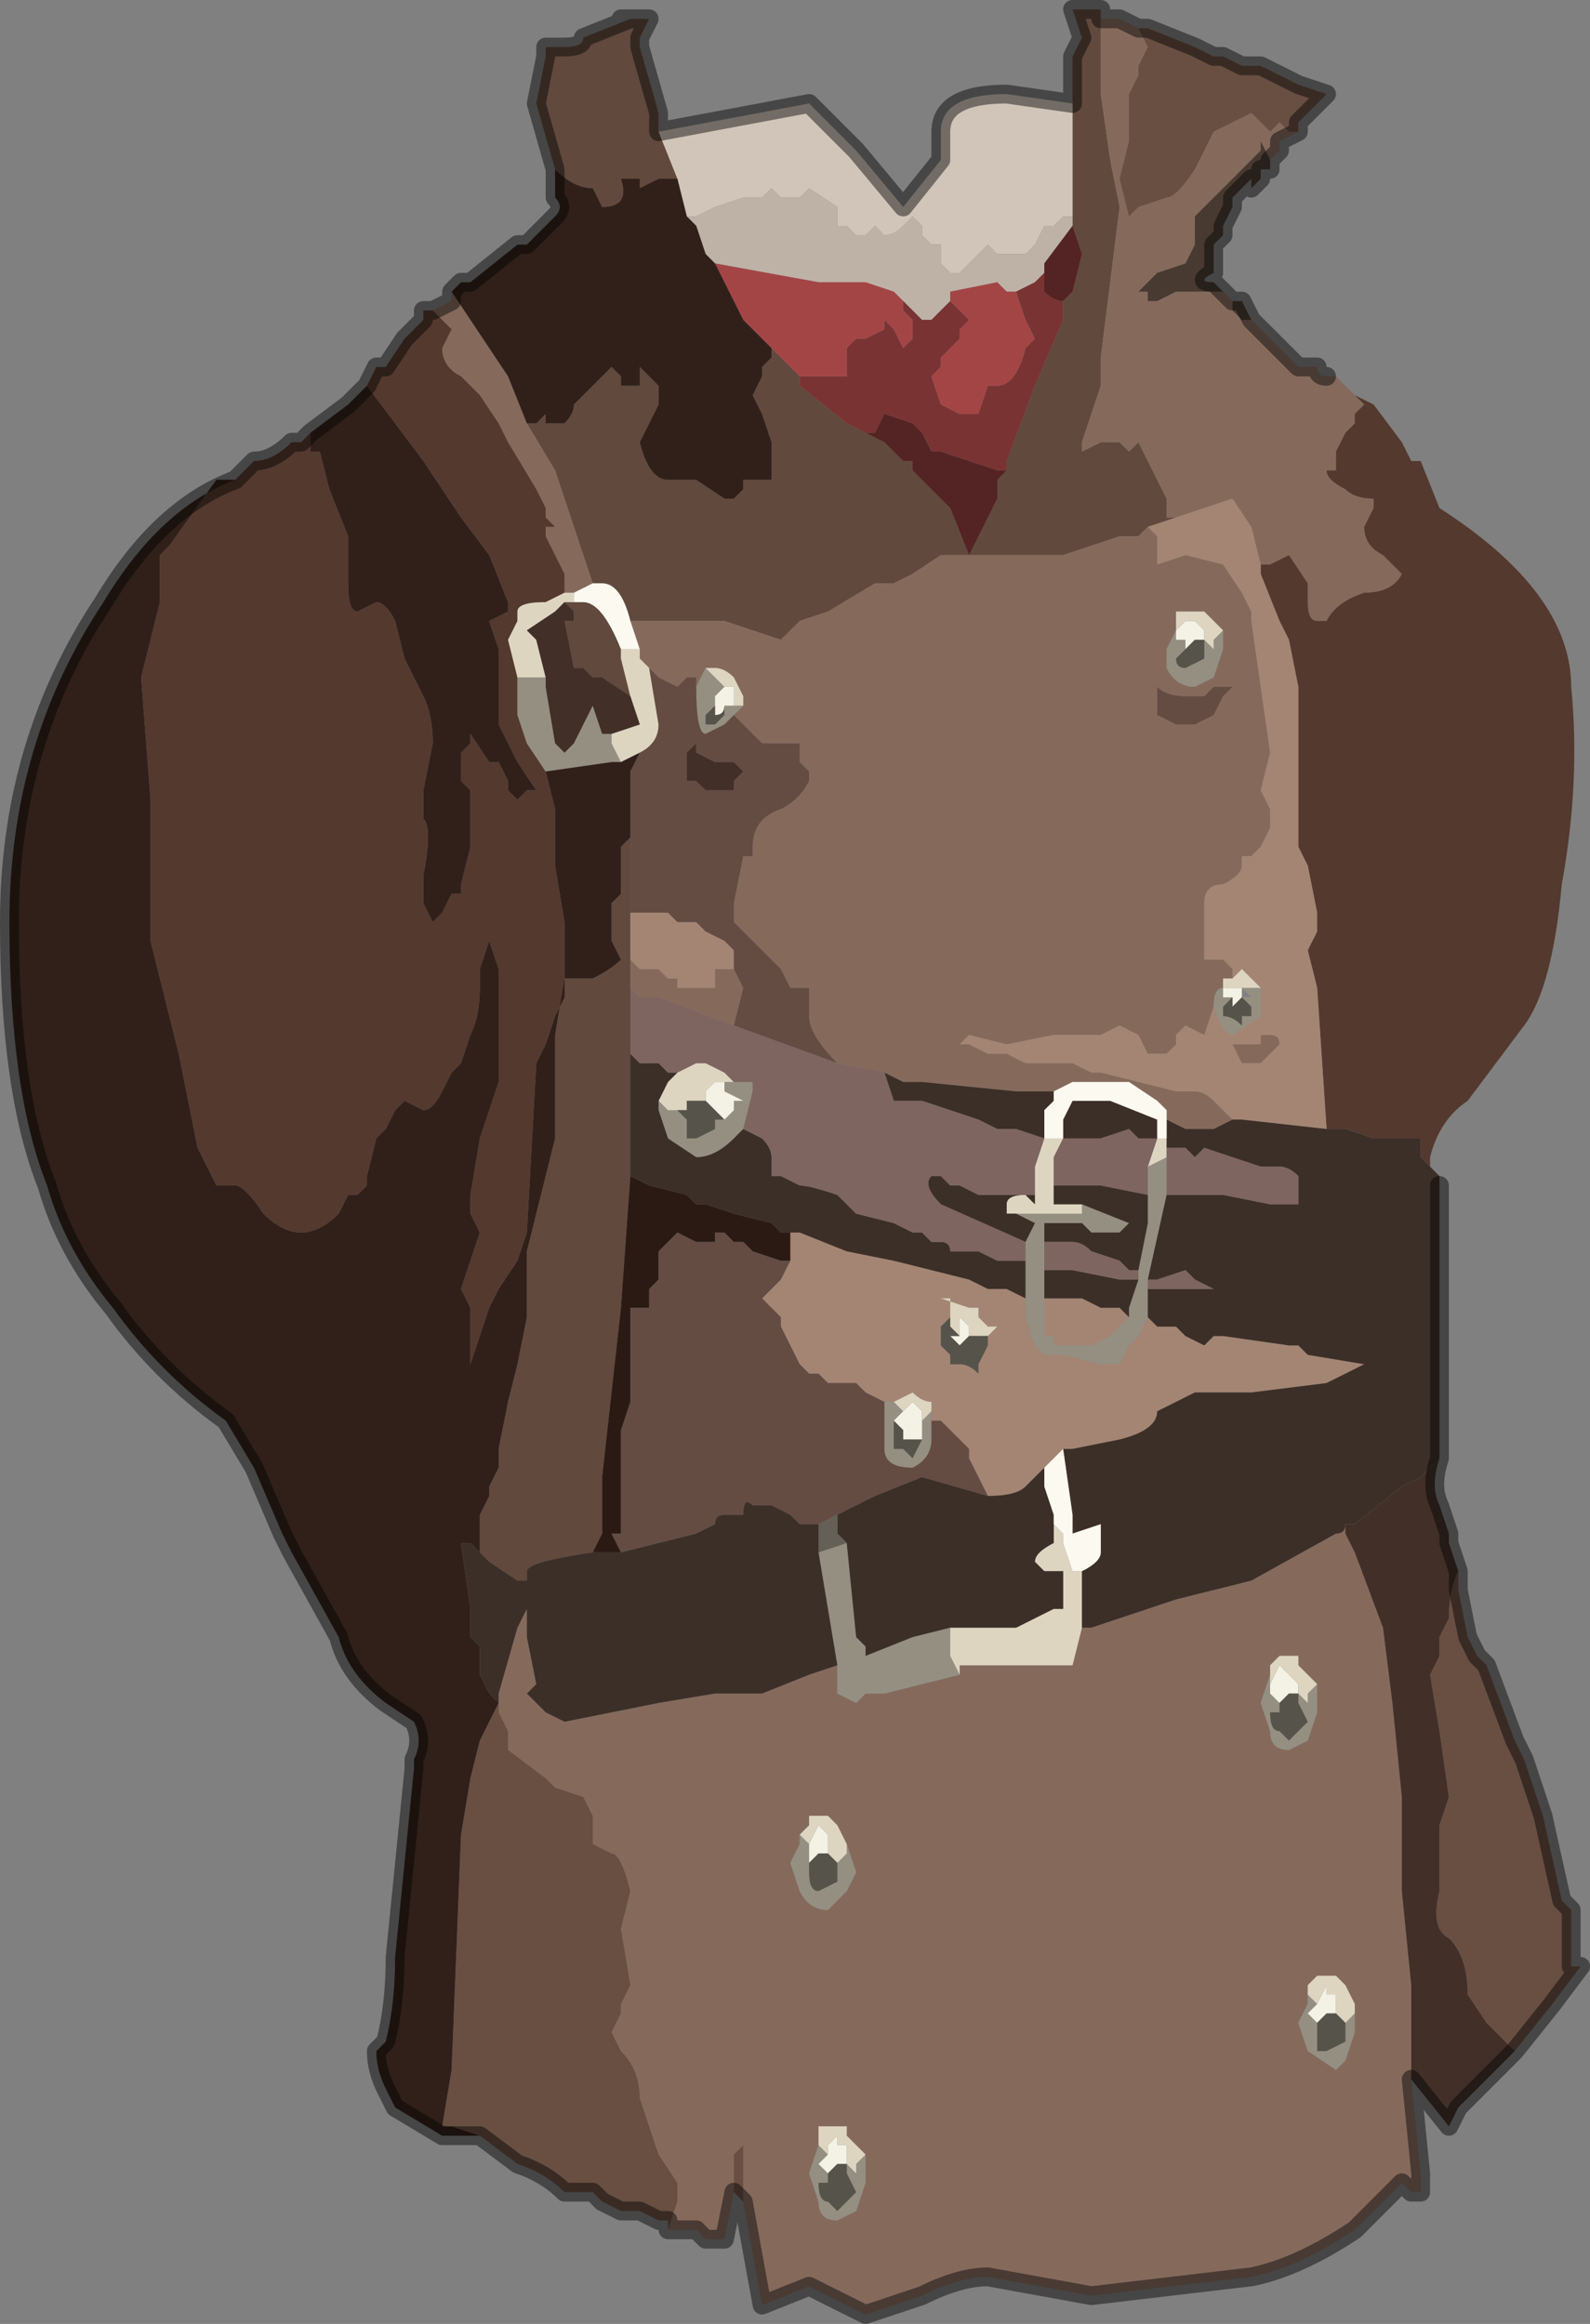 <?xml version="1.0" encoding="UTF-8" standalone="no"?>
<svg xmlns:xlink="http://www.w3.org/1999/xlink" height="12.35px" width="8.45px" xmlns="http://www.w3.org/2000/svg">
  <rect width="100%" height="100%" fill="#808080" stroke="none"/>
  <g transform="matrix(1.0, 0.0, 0.0, 1.0, 4.25, 5.35)">
    <path d="M1.45 -4.8 L1.45 -4.95 Q1.45 -5.0 1.45 -5.05 L1.5 -5.15 1.45 -5.3 1.55 -5.3 1.6 -5.3 1.6 -4.85 1.65 -4.5 1.7 -4.25 1.6 -3.45 1.6 -3.3 1.55 -3.15 1.5 -3.0 1.5 -2.95 1.6 -3.0 1.65 -3.0 1.7 -3.0 1.75 -2.95 1.8 -3.0 1.85 -2.9 1.9 -2.8 1.95 -2.7 1.95 -2.6 2.0 -2.6 2.0 -2.6 2.0 -2.6 2.0 -2.6 1.85 -2.55 1.8 -2.5 1.8 -2.5 1.7 -2.5 1.4 -2.4 1.1 -2.4 0.95 -2.4 0.85 -2.4 0.85 -2.4 0.75 -2.4 0.6 -2.3 0.5 -2.25 0.4 -2.25 0.15 -2.1 0.0 -2.05 -0.1 -1.95 -0.4 -2.05 -0.9 -2.05 -0.9 -2.05 Q-0.95 -2.25 -1.05 -2.25 L-1.1 -2.25 -1.3 -2.85 -1.45 -3.1 -1.4 -3.1 -1.35 -3.15 -1.35 -3.1 -1.25 -3.1 Q-1.2 -3.15 -1.2 -3.2 L-1.15 -3.25 -1.0 -3.4 -0.95 -3.35 -0.95 -3.3 -0.9 -3.3 -0.9 -3.3 -0.85 -3.3 -0.85 -3.4 -0.75 -3.3 Q-0.75 -3.25 -0.75 -3.2 L-0.8 -3.1 -0.85 -3.0 Q-0.8 -2.8 -0.7 -2.8 L-0.65 -2.8 -0.55 -2.8 -0.4 -2.7 -0.35 -2.7 -0.3 -2.75 -0.3 -2.8 -0.2 -2.8 -0.2 -2.8 -0.15 -2.8 -0.15 -3.0 -0.2 -3.15 -0.25 -3.25 -0.2 -3.35 -0.2 -3.4 -0.15 -3.45 -0.15 -3.5 0.0 -3.35 0.0 -3.3 0.25 -3.1 0.35 -3.05 0.45 -3.0 0.45 -3.0 0.5 -2.95 0.5 -2.95 0.55 -2.9 0.55 -2.9 0.6 -2.9 0.6 -2.85 0.65 -2.8 0.8 -2.65 0.9 -2.4 1.0 -2.6 1.05 -2.7 1.05 -2.8 1.1 -2.85 1.1 -2.85 1.1 -2.9 1.25 -3.3 1.4 -3.65 1.4 -3.7 1.4 -3.75 1.45 -3.8 1.5 -4.0 1.45 -4.15 1.45 -4.2 1.45 -4.8 M-1.3 -4.45 L-1.4 -4.8 -1.4 -4.8 -1.35 -5.05 -1.35 -5.1 -1.25 -5.1 Q-1.15 -5.1 -1.15 -5.15 L-0.9 -5.25 -0.95 -5.25 -0.95 -5.25 -0.8 -5.25 -0.85 -5.15 -0.85 -5.1 -0.75 -4.75 -0.75 -4.65 -0.65 -4.4 -0.65 -4.4 -0.75 -4.4 -0.85 -4.35 -0.85 -4.4 -0.9 -4.4 -0.95 -4.4 -0.95 -4.4 Q-0.9 -4.25 -1.05 -4.25 L-1.1 -4.35 Q-1.2 -4.35 -1.3 -4.45 M1.45 -4.2 L1.45 -4.2 M-0.9 -1.0 L-0.9 -0.5 -0.9 -0.25 -0.9 -0.1 -0.9 0.25 -0.9 0.9 -0.95 1.6 -1.05 2.5 -1.05 2.8 -1.1 2.9 Q-1.45 2.95 -1.45 3.0 L-1.45 3.05 -1.5 3.05 -1.65 2.95 -1.7 2.9 -1.7 2.8 -1.7 2.7 -1.65 2.6 -1.65 2.55 -1.6 2.45 -1.6 2.35 -1.55 2.1 -1.5 1.9 -1.45 1.65 -1.45 1.3 -1.4 1.1 -1.35 0.9 -1.3 0.7 -1.3 0.15 -1.25 -0.15 -1.1 -0.15 Q-1.0 -0.2 -0.95 -0.25 L-1.0 -0.35 -1.0 -0.55 -0.95 -0.6 -0.95 -0.85 -0.9 -0.9 -0.9 -1.0 M-0.95 -1.9 L-0.95 -1.85 -0.9 -1.65 -1.05 -1.75 -1.1 -1.75 -1.15 -1.8 -1.2 -1.8 -1.25 -2.05 -1.2 -2.05 -1.2 -2.1 -1.25 -2.15 -1.2 -2.15 -1.15 -2.15 Q-1.05 -2.15 -0.95 -1.9" fill="#61493d" fill-rule="evenodd" stroke="none"/>
    <path d="M1.6 -5.3 L1.6 -5.25 1.7 -5.25 1.8 -5.2 1.85 -5.1 1.8 -5.0 1.8 -4.95 1.75 -4.85 1.75 -4.6 1.7 -4.4 1.75 -4.2 1.8 -4.25 1.95 -4.3 Q2.0 -4.3 2.1 -4.45 L2.15 -4.55 2.2 -4.65 2.4 -4.75 2.45 -4.7 2.5 -4.65 2.55 -4.7 2.6 -4.65 2.65 -4.65 2.55 -4.6 2.55 -4.55 2.5 -4.5 2.45 -4.6 2.45 -4.55 2.35 -4.45 2.3 -4.4 2.1 -4.2 2.1 -4.05 2.05 -3.95 1.9 -3.9 1.85 -3.85 1.8 -3.8 1.85 -3.8 1.85 -3.75 1.9 -3.75 2.0 -3.8 2.05 -3.8 2.1 -3.8 2.15 -3.8 2.25 -3.8 2.3 -3.75 2.3 -3.7 Q2.35 -3.65 2.35 -3.65 L2.4 -3.65 2.45 -3.6 2.5 -3.55 2.65 -3.4 2.7 -3.4 2.75 -3.4 Q2.75 -3.35 2.8 -3.35 L2.8 -3.35 2.85 -3.35 3.0 -3.2 2.95 -3.15 2.95 -3.1 2.9 -3.05 2.85 -2.95 2.85 -2.85 2.8 -2.85 Q2.8 -2.8 2.9 -2.75 2.95 -2.7 3.05 -2.7 L3.05 -2.65 3.0 -2.55 Q3.0 -2.45 3.1 -2.4 L3.2 -2.3 Q3.15 -2.2 3.0 -2.2 2.85 -2.15 2.8 -2.05 L2.8 -2.05 2.75 -2.05 Q2.7 -2.05 2.7 -2.15 L2.7 -2.25 2.6 -2.4 2.5 -2.35 2.45 -2.35 2.4 -2.55 2.3 -2.7 2.15 -2.65 2.0 -2.6 2.0 -2.6 2.0 -2.6 1.95 -2.6 1.95 -2.7 1.9 -2.8 1.85 -2.9 1.8 -3.0 1.75 -2.95 1.7 -3.0 1.65 -3.0 1.6 -3.0 1.5 -2.95 1.5 -3.0 1.55 -3.15 1.6 -3.3 1.6 -3.45 1.7 -4.25 1.65 -4.5 1.6 -4.85 1.6 -5.3 M3.25 5.7 L3.3 6.2 3.3 6.3 3.25 6.3 3.2 6.25 2.95 6.5 Q2.65 6.7 2.4 6.75 L1.55 6.85 1.0 6.75 Q0.85 6.75 0.65 6.85 L0.35 6.95 0.05 6.8 -0.2 6.9 -0.3 6.35 -0.3 6.05 -0.35 6.1 -0.35 6.3 -0.4 6.55 -0.5 6.55 -0.55 6.5 -0.65 6.5 -0.7 6.5 -0.65 6.35 -0.65 6.25 -0.75 6.1 -0.85 5.8 Q-0.85 5.65 -0.95 5.55 L-1.0 5.45 -0.95 5.35 -0.95 5.3 -0.9 5.2 -0.95 4.9 -0.9 4.7 Q-0.95 4.5 -1.0 4.5 L-1.1 4.45 -1.1 4.3 -1.15 4.2 -1.3 4.15 -1.35 4.1 -1.35 4.1 -1.55 3.95 -1.55 3.85 -1.6 3.75 -1.6 3.65 -1.5 3.3 -1.45 3.2 -1.45 3.15 -1.45 3.35 -1.4 3.6 -1.45 3.65 Q-1.4 3.7 -1.35 3.75 L-1.25 3.8 -0.75 3.7 -0.45 3.65 -0.2 3.65 0.05 3.55 0.2 3.5 0.2 3.65 0.3 3.7 0.35 3.65 0.4 3.65 0.45 3.65 0.85 3.55 0.85 3.5 1.45 3.5 1.5 3.3 1.45 3.3 1.5 3.3 1.5 3.3 1.55 3.3 2.0 3.15 2.2 3.1 2.4 3.05 2.85 2.8 Q2.9 2.8 2.9 2.75 L2.9 2.8 2.95 2.9 3.1 3.3 3.15 3.7 3.2 4.2 3.2 4.35 Q3.2 4.55 3.2 4.7 L3.25 5.2 3.25 5.7 M-1.95 -3.7 L-1.85 -3.75 -1.85 -3.8 -1.55 -3.35 -1.45 -3.1 -1.3 -2.85 -1.1 -2.25 -1.2 -2.2 -1.25 -2.2 -1.25 -2.3 -1.3 -2.4 -1.35 -2.5 -1.35 -2.55 -1.3 -2.55 -1.35 -2.6 -1.35 -2.65 -1.4 -2.75 -1.55 -3.0 -1.6 -3.1 -1.7 -3.25 -1.8 -3.35 Q-1.9 -3.4 -1.9 -3.5 L-1.85 -3.6 -1.95 -3.7 M-0.9 -2.05 L-0.4 -2.05 -0.1 -1.95 0.0 -2.05 0.15 -2.1 0.4 -2.25 0.5 -2.25 0.6 -2.3 0.75 -2.4 0.85 -2.4 0.85 -2.4 0.95 -2.4 1.1 -2.4 1.4 -2.4 1.7 -2.5 1.8 -2.5 1.8 -2.5 1.85 -2.55 1.9 -2.5 1.9 -2.35 2.05 -2.4 2.25 -2.35 2.35 -2.2 2.4 -2.1 2.4 -2.05 2.5 -1.35 2.45 -1.15 2.5 -1.05 2.5 -0.95 2.45 -0.85 2.4 -0.8 2.35 -0.8 2.35 -0.75 Q2.35 -0.7 2.25 -0.65 2.15 -0.65 2.15 -0.55 L2.15 -0.25 2.25 -0.25 2.3 -0.2 2.3 -0.15 2.25 -0.15 2.25 -0.1 Q2.2 -0.1 2.2 0.0 L2.2 0.0 2.2 0.0 2.15 0.15 2.05 0.1 2.0 0.15 2.0 0.2 1.95 0.25 1.85 0.25 1.8 0.15 1.7 0.1 1.6 0.15 1.5 0.15 1.45 0.15 1.35 0.15 1.1 0.2 0.9 0.15 0.85 0.2 0.9 0.2 1.0 0.25 1.1 0.25 1.2 0.3 1.45 0.3 1.55 0.35 1.6 0.35 2.0 0.45 2.1 0.45 Q2.15 0.45 2.2 0.5 L2.3 0.6 2.2 0.65 2.05 0.65 1.95 0.6 1.95 0.55 1.9 0.5 1.75 0.4 1.55 0.4 1.45 0.4 Q1.35 0.45 1.35 0.45 L1.15 0.45 0.65 0.4 0.55 0.4 0.45 0.35 0.2 0.3 Q0.05 0.15 0.05 0.05 L0.05 -0.1 -0.05 -0.1 -0.1 -0.2 -0.1 -0.2 -0.15 -0.25 -0.25 -0.35 -0.35 -0.45 -0.35 -0.55 -0.3 -0.8 -0.25 -0.8 -0.25 -0.85 Q-0.25 -1.0 -0.1 -1.05 0.0 -1.1 0.05 -1.2 L0.05 -1.25 0.0 -1.3 0.0 -1.4 -0.1 -1.4 -0.15 -1.4 -0.2 -1.4 -0.25 -1.45 -0.35 -1.55 -0.3 -1.6 -0.3 -1.6 -0.3 -1.65 -0.35 -1.75 Q-0.4 -1.8 -0.45 -1.8 L-0.5 -1.8 -0.5 -1.8 -0.55 -1.7 -0.55 -1.75 -0.6 -1.75 -0.65 -1.7 -0.65 -1.7 -0.75 -1.75 -0.8 -1.8 -0.85 -1.85 -0.85 -1.9 -0.9 -2.05 M2.25 -2.0 L2.15 -2.1 2.1 -2.1 2.1 -2.1 2.0 -2.1 2.0 -2.0 2.0 -2.0 1.95 -1.9 1.95 -1.8 Q2.0 -1.7 2.1 -1.7 L2.2 -1.75 2.25 -1.9 2.25 -2.0 M1.9 -1.7 L1.9 -1.65 1.9 -1.55 2.0 -1.5 2.1 -1.5 2.1 -1.5 2.2 -1.55 2.25 -1.65 2.3 -1.7 2.25 -1.7 2.2 -1.7 2.15 -1.65 2.05 -1.65 Q1.95 -1.65 1.9 -1.7 M-0.35 -0.2 L-0.3 -0.1 -0.35 0.1 -0.75 -0.05 -0.85 -0.05 -0.9 -0.1 -0.9 -0.25 -0.85 -0.2 -0.8 -0.2 -0.75 -0.2 -0.7 -0.15 -0.65 -0.15 -0.65 -0.1 -0.6 -0.1 -0.55 -0.1 -0.5 -0.1 -0.45 -0.1 -0.45 -0.2 -0.35 -0.2 M2.35 0.2 L2.45 0.2 2.45 0.15 2.5 0.15 Q2.55 0.15 2.55 0.2 L2.5 0.25 2.45 0.3 2.35 0.3 2.3 0.2 2.35 0.2 M0.25 4.45 L0.2 4.35 0.15 4.3 0.1 4.3 0.05 4.3 0.05 4.35 0.0 4.4 0.0 4.45 -0.05 4.55 0.0 4.7 0.0 4.7 Q0.05 4.8 0.15 4.8 L0.2 4.75 0.25 4.7 0.3 4.6 0.25 4.45 M0.05 4.55 L0.1 4.55 0.05 4.55 M2.5 3.55 L2.45 3.7 2.5 3.85 Q2.5 3.95 2.6 3.95 L2.7 3.9 2.75 3.75 2.75 3.6 2.65 3.5 2.65 3.45 2.6 3.45 2.55 3.45 2.5 3.5 2.5 3.55 M2.95 5.3 L2.9 5.2 2.85 5.15 2.8 5.15 2.75 5.15 2.7 5.2 2.7 5.25 2.7 5.3 2.65 5.4 2.7 5.55 2.85 5.65 2.9 5.6 2.95 5.45 2.95 5.3 M2.75 5.45 L2.75 5.4 2.75 5.45 M0.35 6.1 L0.25 6.0 0.25 5.95 0.2 5.95 0.15 5.95 0.1 5.95 0.1 6.05 0.05 6.2 0.1 6.35 Q0.1 6.45 0.2 6.45 L0.3 6.4 0.35 6.25 0.35 6.1 M0.15 6.25 L0.15 6.2 0.15 6.25" fill="#856a5c" fill-rule="evenodd" stroke="none"/>
    <path d="M1.8 -5.2 L1.85 -5.2 2.1 -5.1 2.2 -5.05 2.25 -5.05 2.35 -5.0 2.45 -5.0 2.65 -4.9 2.8 -4.85 2.7 -4.75 2.65 -4.7 2.65 -4.65 2.6 -4.65 2.55 -4.7 2.5 -4.65 2.45 -4.7 2.4 -4.75 2.2 -4.65 2.15 -4.55 2.1 -4.45 Q2.0 -4.3 1.95 -4.3 L1.8 -4.25 1.75 -4.2 1.7 -4.4 1.75 -4.6 1.75 -4.85 1.8 -4.95 1.8 -5.0 1.85 -5.1 1.8 -5.2 M3.5 3.0 L3.5 3.1 3.55 3.35 3.6 3.45 3.65 3.5 3.8 3.9 3.85 4.0 3.95 4.3 4.05 4.75 4.1 4.8 4.1 5.1 4.15 5.1 4.0 5.3 3.8 5.55 3.65 5.4 3.55 5.25 Q3.55 5.05 3.45 4.95 3.35 4.9 3.4 4.7 L3.4 4.35 3.45 4.2 3.4 3.85 3.35 3.55 3.4 3.45 3.4 3.35 3.45 3.25 Q3.45 3.1 3.5 3.0 M-0.3 6.35 L-0.35 6.3 -0.35 6.1 -0.3 6.05 -0.3 6.35 M-0.7 6.5 L-0.7 6.45 Q-0.75 6.45 -0.75 6.45 L-0.85 6.4 -0.95 6.4 -1.05 6.35 -1.1 6.3 -1.25 6.3 Q-1.35 6.2 -1.5 6.15 L-1.7 6.0 -1.85 5.95 -1.85 5.95 -1.9 5.95 -1.9 5.95 -1.85 5.65 -1.8 4.4 -1.75 4.1 -1.7 3.9 -1.65 3.8 -1.6 3.7 -1.6 3.65 -1.6 3.75 -1.55 3.85 -1.55 3.95 -1.35 4.1 -1.35 4.1 -1.3 4.15 -1.15 4.2 -1.1 4.3 -1.1 4.45 -1.0 4.5 Q-0.95 4.5 -0.9 4.7 L-0.95 4.9 -0.9 5.2 -0.95 5.3 -0.95 5.35 -1.0 5.45 -0.95 5.55 Q-0.85 5.65 -0.85 5.8 L-0.75 6.1 -0.65 6.25 -0.65 6.35 -0.7 6.5" fill="#684f42" fill-rule="evenodd" stroke="none"/>
    <path d="M2.5 -4.5 L2.5 -4.45 2.45 -4.45 2.45 -4.4 2.4 -4.35 2.4 -4.4 2.3 -4.3 2.3 -4.25 2.25 -4.15 2.25 -4.1 2.2 -4.05 2.2 -3.9 Q2.1 -3.85 2.2 -3.85 L2.3 -3.75 2.35 -3.75 2.4 -3.65 2.35 -3.65 Q2.35 -3.65 2.3 -3.7 L2.3 -3.75 2.25 -3.8 2.15 -3.8 2.1 -3.8 2.05 -3.8 2.0 -3.8 1.9 -3.75 1.85 -3.75 1.85 -3.8 1.8 -3.8 1.85 -3.85 1.9 -3.9 2.05 -3.95 2.1 -4.05 2.1 -4.2 2.3 -4.4 2.35 -4.45 2.45 -4.55 2.45 -4.6 2.5 -4.5" fill="#483a31" fill-rule="evenodd" stroke="none"/>
    <path d="M2.85 -3.35 L2.9 -3.3 2.95 -3.25 3.05 -3.2 3.2 -3.0 3.25 -2.9 3.3 -2.9 3.4 -2.65 Q4.1 -2.2 4.1 -1.7 4.15 -1.2 4.05 -0.65 4.0 -0.1 3.85 0.1 L3.55 0.5 Q3.4 0.6 3.35 0.8 L3.35 0.85 3.3 0.8 3.3 0.7 3.25 0.7 3.05 0.7 2.9 0.65 2.8 0.65 2.75 -0.1 2.7 -0.3 2.75 -0.4 2.75 -0.5 2.7 -0.75 2.65 -0.85 2.65 -0.9 2.65 -1.7 2.6 -1.95 2.55 -2.05 2.45 -2.3 2.45 -2.35 2.5 -2.35 2.6 -2.4 2.7 -2.25 2.7 -2.15 Q2.7 -2.05 2.75 -2.05 L2.8 -2.05 2.8 -2.05 Q2.85 -2.15 3.0 -2.2 3.15 -2.2 3.2 -2.3 L3.1 -2.4 Q3.0 -2.45 3.0 -2.55 L3.05 -2.65 3.05 -2.7 Q2.95 -2.7 2.9 -2.75 2.8 -2.8 2.8 -2.85 L2.85 -2.85 2.85 -2.95 2.9 -3.05 2.95 -3.1 2.95 -3.15 3.0 -3.2 2.85 -3.35 M-3.0 -2.8 L-2.9 -2.9 Q-2.8 -2.9 -2.7 -3.0 L-2.65 -3.0 -2.6 -3.05 -2.6 -2.95 -2.55 -2.95 -2.5 -2.75 -2.4 -2.5 -2.4 -2.25 Q-2.4 -2.1 -2.35 -2.1 L-2.25 -2.15 Q-2.2 -2.15 -2.15 -2.05 L-2.1 -1.85 -2.0 -1.65 Q-1.95 -1.55 -1.95 -1.4 L-2.0 -1.15 -2.0 -1.0 Q-1.95 -0.95 -2.0 -0.7 L-2.0 -0.55 -1.95 -0.45 -1.9 -0.5 -1.85 -0.6 -1.8 -0.6 -1.8 -0.65 -1.75 -0.85 -1.75 -1.15 -1.8 -1.2 -1.8 -1.35 -1.75 -1.4 -1.75 -1.45 -1.65 -1.3 -1.6 -1.3 -1.6 -1.3 -1.55 -1.2 -1.55 -1.15 -1.5 -1.1 -1.45 -1.15 -1.4 -1.15 -1.4 -1.15 -1.5 -1.3 -1.6 -1.5 -1.6 -1.9 -1.65 -2.05 -1.55 -2.1 -1.55 -2.15 -1.65 -2.4 -1.8 -2.6 -2.0 -2.9 -2.15 -3.1 -2.3 -3.3 -2.25 -3.4 -2.2 -3.4 -2.1 -3.55 -2.05 -3.6 -2.0 -3.65 -2.0 -3.7 -1.95 -3.7 -1.95 -3.7 -1.85 -3.6 -1.9 -3.5 Q-1.9 -3.4 -1.8 -3.35 L-1.7 -3.25 -1.6 -3.1 -1.55 -3.0 -1.4 -2.75 -1.35 -2.65 -1.35 -2.6 -1.3 -2.55 -1.35 -2.55 -1.35 -2.5 -1.3 -2.4 -1.25 -2.3 -1.25 -2.2 -1.35 -2.15 Q-1.5 -2.15 -1.5 -2.1 L-1.5 -2.05 -1.55 -1.95 -1.5 -1.75 -1.5 -1.55 -1.45 -1.4 -1.35 -1.25 -1.35 -1.25 -1.3 -1.05 -1.3 -0.75 -1.25 -0.45 -1.25 -0.15 -1.25 -0.05 -1.3 0.05 -1.3 0.05 -1.35 0.2 -1.4 0.3 -1.45 1.2 -1.5 1.35 -1.6 1.5 -1.65 1.6 -1.75 1.9 -1.75 1.6 -1.8 1.5 -1.75 1.35 -1.7 1.2 -1.75 1.1 -1.75 1.0 -1.7 0.7 -1.6 0.4 -1.6 -0.2 -1.65 -0.35 -1.7 -0.2 -1.7 -0.1 Q-1.7 0.05 -1.75 0.15 L-1.8 0.3 -1.85 0.35 -1.85 0.35 -1.9 0.45 Q-1.95 0.55 -2.0 0.55 L-2.1 0.5 -2.15 0.55 -2.2 0.65 -2.25 0.7 -2.3 0.9 -2.3 0.95 -2.35 1.0 -2.4 1.0 -2.45 1.1 Q-2.55 1.2 -2.65 1.2 -2.75 1.2 -2.85 1.1 -2.95 0.95 -3.0 0.95 L-3.05 0.95 -3.1 0.95 -3.2 0.75 -3.25 0.5 -3.3 0.25 -3.45 -0.35 -3.45 -1.1 -3.5 -1.75 -3.45 -1.95 -3.4 -2.15 -3.4 -2.4 -3.35 -2.45 -3.1 -2.8 -3.0 -2.8" fill="#54392e" fill-rule="evenodd" stroke="none"/>
    <path d="M1.85 -2.55 L2.0 -2.6 2.0 -2.6 2.15 -2.65 2.3 -2.7 2.4 -2.55 2.45 -2.35 2.45 -2.3 2.55 -2.05 2.6 -1.95 2.65 -1.7 2.65 -0.9 2.65 -0.85 2.7 -0.75 2.75 -0.5 2.75 -0.4 2.7 -0.3 2.75 -0.1 2.8 0.65 2.35 0.6 2.3 0.6 2.2 0.5 Q2.15 0.45 2.1 0.45 L2.0 0.45 1.6 0.35 1.55 0.35 1.45 0.3 1.2 0.3 1.1 0.25 1.0 0.25 0.9 0.2 0.85 0.2 0.9 0.15 1.1 0.2 1.35 0.15 1.45 0.15 1.5 0.15 1.6 0.15 1.7 0.1 1.8 0.15 1.85 0.25 1.95 0.25 2.0 0.2 2.0 0.15 2.05 0.1 2.15 0.15 2.2 0.0 2.2 0.0 Q2.25 0.15 2.3 0.15 L2.45 0.05 2.45 -0.1 2.35 -0.2 2.3 -0.15 2.3 -0.2 2.25 -0.25 2.15 -0.25 2.15 -0.55 Q2.15 -0.65 2.25 -0.65 2.35 -0.7 2.35 -0.75 L2.35 -0.8 2.4 -0.8 2.45 -0.85 2.5 -0.95 2.5 -1.05 2.45 -1.15 2.5 -1.35 2.4 -2.05 2.4 -2.1 2.35 -2.2 2.25 -2.35 2.05 -2.4 1.9 -2.35 1.9 -2.5 1.85 -2.55 M-0.9 -0.5 L-0.8 -0.5 -0.8 -0.5 -0.75 -0.5 -0.7 -0.5 -0.7 -0.5 Q-0.65 -0.45 -0.65 -0.45 L-0.6 -0.45 -0.55 -0.45 -0.5 -0.4 -0.4 -0.35 Q-0.35 -0.3 -0.35 -0.3 L-0.35 -0.2 -0.45 -0.2 -0.45 -0.1 -0.5 -0.1 -0.55 -0.1 -0.6 -0.1 -0.65 -0.1 -0.65 -0.15 -0.7 -0.15 -0.75 -0.2 -0.8 -0.2 -0.85 -0.2 -0.9 -0.25 -0.9 -0.5 M2.35 0.2 L2.3 0.2 2.35 0.3 2.45 0.3 2.5 0.25 2.55 0.2 Q2.55 0.15 2.5 0.15 L2.45 0.15 2.45 0.2 2.35 0.2 M1.85 1.65 L1.9 1.7 2.0 1.7 2.05 1.75 2.15 1.8 2.2 1.75 2.25 1.75 2.6 1.8 2.65 1.8 2.7 1.85 3.0 1.9 2.9 1.95 2.8 2.0 2.4 2.05 2.1 2.05 1.9 2.15 Q1.9 2.25 1.7 2.3 L1.45 2.35 1.4 2.35 1.3 2.45 1.2 2.55 Q1.15 2.6 1.0 2.6 L0.9 2.4 0.9 2.35 0.85 2.3 0.8 2.25 0.75 2.2 0.7 2.2 0.7 2.15 0.7 2.1 Q0.65 2.1 0.6 2.05 L0.5 2.1 0.45 2.1 0.35 2.05 0.3 2.0 0.25 2.0 0.15 2.0 0.1 1.95 0.05 1.95 0.0 1.9 -0.05 1.8 -0.1 1.7 -0.1 1.65 -0.15 1.6 -0.2 1.55 -0.1 1.45 -0.05 1.35 -0.05 1.2 0.0 1.2 0.25 1.3 0.5 1.35 0.9 1.45 1.0 1.5 1.1 1.5 1.2 1.55 1.2 1.65 1.25 1.8 1.3 1.85 1.4 1.85 1.6 1.9 1.7 1.9 1.75 1.8 1.8 1.75 1.85 1.65 M1.0 1.75 L1.05 1.7 1.0 1.7 0.95 1.65 0.95 1.6 0.9 1.6 0.75 1.55 0.8 1.55 0.8 1.65 0.75 1.7 0.75 1.8 0.8 1.85 0.8 1.9 0.85 1.9 Q0.9 1.9 0.95 1.95 L0.95 1.9 1.0 1.8 1.0 1.75 M1.75 1.65 L1.65 1.75 1.55 1.8 1.35 1.8 1.35 1.75 1.3 1.75 1.3 1.55 1.35 1.55 1.5 1.55 1.6 1.6 1.7 1.6 1.75 1.65" fill="#a48573" fill-rule="evenodd" stroke="none"/>
    <path d="M-0.75 -4.65 L0.05 -4.8 0.15 -4.7 0.3 -4.55 0.55 -4.25 0.75 -4.5 0.75 -4.65 Q0.75 -4.85 1.1 -4.85 L1.45 -4.8 1.45 -4.2 1.4 -4.2 1.35 -4.15 1.3 -4.15 1.25 -4.05 1.2 -4.0 1.15 -4.0 1.05 -4.0 1.0 -4.05 0.9 -3.95 0.85 -3.9 Q0.8 -3.9 0.8 -3.9 L0.75 -3.95 0.75 -4.05 0.7 -4.05 0.65 -4.1 0.65 -4.15 0.6 -4.2 0.55 -4.15 Q0.5 -4.1 0.45 -4.1 L0.45 -4.1 0.4 -4.15 0.35 -4.1 0.3 -4.1 0.25 -4.15 0.2 -4.15 0.2 -4.25 0.05 -4.35 0.0 -4.3 -0.1 -4.3 -0.15 -4.35 -0.2 -4.3 -0.3 -4.3 -0.45 -4.25 -0.55 -4.2 -0.6 -4.2 -0.65 -4.4 -0.75 -4.65" fill="#d1c5b9" fill-rule="evenodd" stroke="none"/>
    <path d="M1.45 -4.2 L1.45 -4.2 1.45 -4.15 1.3 -3.95 1.3 -3.9 1.25 -3.85 1.15 -3.8 1.15 -3.8 1.1 -3.8 1.05 -3.85 0.8 -3.8 0.8 -3.75 0.7 -3.65 0.65 -3.65 0.55 -3.75 0.5 -3.8 0.35 -3.85 0.25 -3.85 0.1 -3.85 -0.45 -3.95 -0.5 -4.0 -0.55 -4.15 -0.6 -4.2 -0.55 -4.2 -0.45 -4.25 -0.3 -4.3 -0.2 -4.3 -0.15 -4.35 -0.1 -4.3 0.0 -4.3 0.05 -4.35 0.2 -4.25 0.2 -4.15 0.25 -4.15 0.3 -4.1 0.35 -4.1 0.4 -4.15 0.45 -4.1 0.45 -4.1 Q0.5 -4.1 0.55 -4.15 L0.6 -4.2 0.65 -4.15 0.65 -4.1 0.7 -4.05 0.75 -4.05 0.75 -3.95 0.8 -3.9 Q0.8 -3.9 0.85 -3.9 L0.9 -3.95 1.0 -4.05 1.05 -4.0 1.15 -4.0 1.2 -4.0 1.25 -4.05 1.3 -4.15 1.35 -4.15 1.4 -4.2 1.45 -4.2" fill="#beb2a7" fill-rule="evenodd" stroke="none"/>
    <path d="M1.4 -3.75 L1.4 -3.7 1.4 -3.65 1.25 -3.3 1.1 -2.9 1.1 -2.85 1.05 -2.85 0.75 -2.95 0.7 -2.95 0.65 -3.05 0.6 -3.1 0.45 -3.15 0.4 -3.05 0.35 -3.05 0.25 -3.1 0.0 -3.3 0.0 -3.35 0.1 -3.35 0.2 -3.35 0.25 -3.35 0.25 -3.5 0.3 -3.55 0.35 -3.55 0.45 -3.6 0.45 -3.65 0.5 -3.6 0.55 -3.5 0.55 -3.5 0.6 -3.55 0.6 -3.65 0.55 -3.7 0.55 -3.75 0.65 -3.65 0.7 -3.65 0.8 -3.75 0.8 -3.75 0.9 -3.65 0.85 -3.6 0.85 -3.55 0.8 -3.5 0.75 -3.45 0.75 -3.4 0.7 -3.35 0.75 -3.2 0.85 -3.15 0.95 -3.15 1.0 -3.3 1.05 -3.3 Q1.15 -3.3 1.2 -3.5 L1.25 -3.55 1.2 -3.65 1.15 -3.8 1.15 -3.8 1.15 -3.8 1.25 -3.85 1.3 -3.9 1.3 -3.8 Q1.35 -3.75 1.4 -3.75 L1.4 -3.75" fill="#793333" fill-rule="evenodd" stroke="none"/>
    <path d="M0.0 -3.35 L-0.15 -3.5 -0.3 -3.65 -0.45 -3.95 0.1 -3.85 0.25 -3.85 0.35 -3.85 0.5 -3.8 0.55 -3.75 0.55 -3.7 0.6 -3.65 0.6 -3.55 0.55 -3.5 0.55 -3.5 0.5 -3.6 0.45 -3.65 0.45 -3.6 0.35 -3.55 0.3 -3.55 0.25 -3.5 0.25 -3.35 0.2 -3.35 0.1 -3.35 0.0 -3.35 M1.15 -3.8 L1.15 -3.8 1.2 -3.65 1.25 -3.55 1.2 -3.5 Q1.15 -3.3 1.05 -3.3 L1.0 -3.3 0.95 -3.15 0.85 -3.15 0.75 -3.2 0.7 -3.35 0.75 -3.4 0.75 -3.45 0.8 -3.5 0.85 -3.55 0.85 -3.6 0.9 -3.65 0.8 -3.75 0.8 -3.75 0.8 -3.8 1.05 -3.85 1.1 -3.8 1.15 -3.8" fill="#a44545" fill-rule="evenodd" stroke="none"/>
    <path d="M1.45 -4.2 L1.45 -4.15 1.5 -4.0 1.45 -3.8 1.4 -3.75 1.4 -3.75 Q1.35 -3.75 1.3 -3.8 L1.3 -3.9 1.3 -3.95 1.45 -4.15 1.45 -4.2 M1.1 -2.85 L1.1 -2.85 1.05 -2.8 1.05 -2.7 1.0 -2.6 0.9 -2.4 0.8 -2.65 0.65 -2.8 0.6 -2.85 0.6 -2.9 0.55 -2.9 0.55 -2.9 0.5 -2.95 0.5 -2.95 0.45 -3.0 0.45 -3.0 0.35 -3.05 0.4 -3.05 0.45 -3.15 0.6 -3.1 0.65 -3.05 0.7 -2.95 0.75 -2.95 1.05 -2.85 1.1 -2.85" fill="#542323" fill-rule="evenodd" stroke="none"/>
    <path d="M2.45 -0.1 L2.45 0.05 2.3 0.15 Q2.25 0.15 2.2 0.0 L2.2 0.0 Q2.2 -0.1 2.25 -0.1 L2.25 -0.05 2.3 -0.05 2.25 0.0 2.25 0.05 Q2.3 0.05 2.35 0.1 L2.35 0.05 2.4 0.05 2.4 0.0 2.35 -0.05 2.4 -0.05 2.4 -0.05 2.35 -0.1 2.4 -0.1 2.45 -0.1 M2.0 -2.0 L2.0 -2.0 2.0 -2.0 2.0 -1.95 2.05 -1.95 2.05 -1.9 2.05 -1.9 2.0 -1.85 Q2.0 -1.8 2.05 -1.8 L2.05 -1.8 2.15 -1.85 2.15 -1.95 2.2 -1.9 2.2 -1.95 2.25 -2.0 2.25 -1.9 2.2 -1.75 2.1 -1.7 Q2.0 -1.7 1.95 -1.8 L1.95 -1.9 2.0 -2.0 M-0.35 -1.55 L-0.4 -1.5 -0.5 -1.45 Q-0.55 -1.45 -0.55 -1.7 L-0.55 -1.7 -0.5 -1.8 -0.5 -1.8 -0.45 -1.75 -0.4 -1.7 -0.45 -1.65 -0.45 -1.6 -0.5 -1.55 -0.5 -1.5 -0.45 -1.5 -0.45 -1.5 -0.4 -1.55 -0.4 -1.6 -0.35 -1.6 -0.35 -1.6 -0.35 -1.6 -0.3 -1.6 -0.3 -1.6 -0.35 -1.55 M2.15 -1.95 L2.15 -1.95 M2.05 -1.9 L2.05 -1.9 M2.25 -0.1 L2.25 -0.1 M1.95 0.8 L1.95 1.0 1.85 1.45 1.85 1.5 1.85 1.65 1.8 1.75 1.75 1.8 1.7 1.9 1.6 1.9 1.4 1.85 1.3 1.85 1.25 1.8 1.2 1.65 1.2 1.55 1.2 1.35 1.2 1.25 1.25 1.15 1.15 1.1 1.1 1.1 1.15 1.1 1.2 1.1 1.35 1.1 1.45 1.1 1.5 1.1 1.5 1.05 1.75 1.15 1.7 1.2 1.55 1.2 1.5 1.15 1.3 1.15 1.3 1.25 1.3 1.4 1.3 1.55 1.3 1.75 1.35 1.75 1.35 1.8 1.55 1.8 1.65 1.75 1.75 1.65 1.75 1.6 1.8 1.45 1.8 1.4 1.85 1.15 1.85 1.0 1.85 0.85 1.95 0.8 M0.45 2.1 L0.5 2.1 0.55 2.15 0.5 2.2 0.5 2.35 0.55 2.35 0.6 2.4 0.65 2.3 0.65 2.2 0.7 2.15 0.7 2.2 0.7 2.3 Q0.7 2.4 0.6 2.45 0.45 2.45 0.45 2.35 L0.45 2.1 M0.8 3.3 L0.8 3.45 0.85 3.55 0.45 3.65 0.4 3.65 0.35 3.65 0.3 3.7 0.2 3.65 0.2 3.5 0.1 2.9 0.25 2.85 0.3 3.35 0.35 3.4 0.35 3.45 0.6 3.35 0.8 3.3 M0.0 4.4 L0.05 4.45 0.05 4.55 0.05 4.6 Q0.05 4.7 0.1 4.7 L0.2 4.65 0.2 4.55 0.15 4.5 0.2 4.55 0.25 4.5 0.25 4.45 0.3 4.6 0.25 4.7 0.2 4.75 0.15 4.8 Q0.05 4.8 0.0 4.7 L0.0 4.7 -0.05 4.55 0.0 4.45 0.0 4.4 M2.75 3.6 L2.75 3.75 2.7 3.9 2.6 3.95 Q2.5 3.95 2.5 3.85 L2.45 3.7 2.5 3.55 2.5 3.6 2.5 3.65 2.55 3.7 2.55 3.75 2.5 3.75 Q2.5 3.85 2.55 3.85 L2.6 3.9 2.7 3.8 2.65 3.7 2.65 3.65 2.7 3.7 2.7 3.65 2.75 3.6 M2.85 5.35 L2.9 5.4 2.95 5.35 2.95 5.3 2.95 5.45 2.9 5.6 2.85 5.65 2.7 5.55 2.65 5.4 2.7 5.3 2.7 5.25 2.75 5.3 2.7 5.35 2.75 5.4 2.75 5.45 2.75 5.55 2.8 5.55 2.9 5.5 2.9 5.4 2.85 5.35 M0.25 6.15 L0.3 6.2 0.3 6.15 0.35 6.1 0.35 6.25 0.3 6.4 0.2 6.45 Q0.1 6.45 0.1 6.35 L0.05 6.2 0.1 6.05 0.15 6.1 0.1 6.15 0.15 6.2 0.15 6.25 0.1 6.25 Q0.1 6.35 0.15 6.35 L0.2 6.4 0.25 6.35 0.3 6.3 0.25 6.2 0.25 6.15 M-1.0 -1.45 L-1.0 -1.4 -0.95 -1.3 -1.0 -1.3 -1.35 -1.25 -1.35 -1.25 -1.45 -1.4 -1.5 -1.55 -1.5 -1.75 -1.5 -1.75 -1.45 -1.75 -1.4 -1.75 -1.35 -1.75 -1.35 -1.7 -1.3 -1.4 -1.3 -1.4 -1.25 -1.35 -1.2 -1.4 -1.2 -1.4 -1.15 -1.5 -1.1 -1.6 -1.05 -1.45 -1.0 -1.45 M-0.35 0.4 L-0.3 0.4 -0.25 0.4 -0.25 0.45 -0.3 0.65 -0.35 0.7 Q-0.45 0.8 -0.55 0.8 L-0.7 0.7 -0.75 0.55 -0.75 0.5 -0.7 0.55 -0.65 0.55 -0.65 0.55 -0.6 0.6 -0.6 0.65 -0.6 0.7 -0.55 0.7 -0.45 0.65 -0.45 0.6 -0.4 0.6 -0.4 0.6 -0.35 0.55 -0.35 0.5 -0.3 0.5 -0.4 0.45 -0.4 0.4 -0.35 0.4" fill="#958f82" fill-rule="evenodd" stroke="none"/>
    <path d="M2.0 -2.0 L2.05 -2.05 2.1 -2.05 2.1 -2.05 2.15 -2.0 2.15 -1.95 2.1 -1.95 2.1 -1.95 2.05 -1.9 2.05 -1.95 2.0 -1.95 2.0 -2.0 M2.15 -1.95 L2.15 -1.95 M2.3 -0.05 L2.25 -0.05 2.25 -0.1 2.3 -0.1 2.35 -0.1 2.35 -0.05 2.3 0.0 2.3 -0.05 M0.85 1.75 L0.85 1.65 0.9 1.7 0.9 1.75 0.85 1.8 0.8 1.75 0.85 1.75 M0.5 2.2 L0.55 2.15 0.6 2.1 0.65 2.15 0.65 2.2 0.65 2.3 0.6 2.3 0.55 2.3 0.55 2.25 0.5 2.2 M0.05 4.45 L0.1 4.35 0.15 4.4 0.15 4.5 0.1 4.5 0.05 4.55 0.05 4.45 M2.55 3.7 L2.5 3.65 2.5 3.6 2.55 3.5 2.6 3.55 2.65 3.6 2.65 3.65 Q2.6 3.65 2.6 3.65 L2.55 3.7 M2.75 5.3 L2.8 5.2 2.8 5.25 2.85 5.25 2.85 5.35 2.8 5.35 2.75 5.4 2.7 5.35 2.75 5.3 M0.15 6.1 L0.15 6.05 0.2 6.0 0.2 6.05 0.25 6.05 0.25 6.15 0.2 6.15 0.15 6.2 0.1 6.15 0.15 6.1 M-0.45 -1.6 L-0.45 -1.65 -0.4 -1.7 -0.35 -1.7 -0.35 -1.6 -0.35 -1.6 -0.4 -1.6 Q-0.4 -1.55 -0.45 -1.55 L-0.45 -1.6 M-0.4 0.4 L-0.4 0.45 -0.3 0.5 -0.35 0.5 -0.35 0.55 -0.4 0.6 -0.4 0.6 -0.45 0.55 -0.5 0.5 -0.5 0.5 -0.5 0.45 -0.45 0.4 -0.4 0.4" fill="#f3f2e5" fill-rule="evenodd" stroke="none"/>
    <path d="M2.3 -0.15 L2.35 -0.2 2.45 -0.1 2.4 -0.1 2.35 -0.1 2.4 -0.05 2.4 -0.05 2.35 -0.1 2.3 -0.1 2.25 -0.1 2.25 -0.1 2.25 -0.15 2.3 -0.15 M2.0 -2.0 L2.0 -2.1 2.1 -2.1 2.1 -2.1 2.15 -2.1 2.25 -2.0 2.2 -1.95 2.2 -1.9 2.15 -1.95 2.15 -2.0 2.1 -2.05 2.1 -2.05 2.05 -2.05 2.0 -2.0 2.0 -2.0 M-0.8 -1.8 L-0.75 -1.5 Q-0.75 -1.4 -0.85 -1.35 L-0.95 -1.3 -1.0 -1.4 -1.0 -1.45 -0.85 -1.5 -0.9 -1.65 -0.95 -1.85 -0.95 -1.9 -0.9 -1.9 -0.85 -1.9 -0.85 -1.9 -0.85 -1.85 -0.8 -1.8 M1.95 0.7 L1.95 0.8 1.85 0.85 1.9 0.7 1.95 0.7 M1.5 3.0 L1.5 3.3 1.45 3.3 1.5 3.3 1.45 3.5 0.85 3.5 0.85 3.55 0.8 3.45 0.8 3.3 0.95 3.3 1.05 3.3 1.15 3.3 1.25 3.25 1.35 3.2 1.4 3.2 1.4 3.0 1.35 3.0 1.3 3.0 1.25 2.95 Q1.25 2.9 1.35 2.85 L1.35 2.75 1.4 2.8 1.4 2.85 1.45 3.0 1.5 3.0 M1.3 0.7 L1.4 0.7 1.35 0.8 1.35 0.95 1.35 1.05 1.5 1.05 1.5 1.1 1.45 1.1 1.35 1.1 1.2 1.1 1.15 1.1 1.1 1.1 1.1 1.05 Q1.1 1.0 1.2 1.0 L1.25 1.05 1.25 1.0 1.25 0.85 1.3 0.7 M0.5 2.1 L0.6 2.05 Q0.65 2.1 0.7 2.1 L0.7 2.15 0.65 2.2 0.65 2.15 0.6 2.1 0.55 2.15 0.5 2.1 M0.9 1.75 L0.9 1.7 0.85 1.65 0.85 1.75 0.8 1.7 0.8 1.65 0.8 1.55 0.75 1.55 0.9 1.6 0.95 1.6 0.95 1.65 1.0 1.7 1.05 1.7 1.0 1.75 0.9 1.75 M0.55 2.15 L0.5 2.2 0.55 2.15 M0.0 4.4 L0.05 4.35 0.05 4.3 0.1 4.3 0.15 4.3 0.2 4.35 0.25 4.45 0.25 4.5 0.2 4.55 0.15 4.5 0.15 4.4 0.1 4.35 0.05 4.45 0.0 4.4 M2.75 3.6 L2.7 3.65 2.7 3.7 2.65 3.65 2.65 3.6 2.6 3.55 2.55 3.5 2.5 3.6 2.5 3.55 2.5 3.5 2.55 3.45 2.6 3.45 2.65 3.45 2.65 3.5 2.75 3.6 M2.85 5.35 L2.85 5.25 2.8 5.25 2.8 5.2 2.75 5.3 2.7 5.25 2.7 5.2 2.75 5.15 2.8 5.15 2.85 5.15 2.9 5.2 2.95 5.3 2.95 5.35 2.9 5.4 2.85 5.35 M0.25 6.15 L0.25 6.05 0.2 6.05 0.2 6.0 0.15 6.05 0.15 6.1 0.1 6.05 0.1 5.95 0.15 5.95 0.2 5.95 0.25 5.95 0.25 6.0 0.35 6.1 0.3 6.15 0.3 6.2 0.25 6.15 M-1.5 -1.75 L-1.55 -1.95 -1.5 -2.05 -1.5 -2.1 Q-1.5 -2.15 -1.35 -2.15 L-1.25 -2.2 -1.2 -2.2 -1.2 -2.15 -1.25 -2.15 -1.25 -2.15 -1.3 -2.1 -1.45 -2.0 -1.4 -1.95 -1.35 -1.75 -1.4 -1.75 -1.45 -1.75 -1.5 -1.75 -1.5 -1.75 M-0.4 -1.7 L-0.45 -1.75 -0.5 -1.8 -0.45 -1.8 Q-0.4 -1.8 -0.35 -1.75 L-0.3 -1.65 -0.3 -1.6 -0.35 -1.6 -0.35 -1.6 -0.35 -1.7 -0.4 -1.7 M-0.35 0.4 L-0.4 0.4 -0.45 0.4 -0.5 0.45 -0.5 0.5 -0.55 0.5 -0.6 0.5 -0.6 0.55 -0.65 0.55 -0.65 0.55 -0.7 0.55 -0.75 0.5 -0.7 0.4 -0.65 0.35 -0.55 0.3 -0.5 0.3 -0.4 0.35 -0.4 0.35 -0.35 0.4" fill="#ded5c1" fill-rule="evenodd" stroke="none"/>
    <path d="M1.9 -1.7 Q1.95 -1.65 2.05 -1.65 L2.15 -1.65 2.2 -1.7 2.25 -1.7 2.3 -1.7 2.25 -1.65 2.2 -1.55 2.1 -1.5 2.1 -1.5 2.0 -1.5 1.9 -1.55 1.9 -1.65 1.9 -1.7 M-0.35 -1.55 L-0.25 -1.45 -0.2 -1.4 -0.15 -1.4 -0.1 -1.4 0.0 -1.4 0.0 -1.3 0.05 -1.25 0.05 -1.2 Q0.0 -1.1 -0.1 -1.05 -0.25 -1.0 -0.25 -0.85 L-0.25 -0.8 -0.3 -0.8 -0.35 -0.55 -0.35 -0.45 -0.25 -0.35 -0.15 -0.25 -0.1 -0.2 -0.1 -0.2 -0.05 -0.1 0.05 -0.1 0.05 0.05 Q0.05 0.15 0.2 0.3 L-0.35 0.1 -0.3 -0.1 -0.35 -0.2 -0.35 -0.3 Q-0.35 -0.3 -0.4 -0.35 L-0.5 -0.4 -0.55 -0.45 -0.6 -0.45 -0.65 -0.45 Q-0.65 -0.45 -0.7 -0.5 L-0.7 -0.5 -0.75 -0.5 -0.8 -0.5 -0.8 -0.5 -0.9 -0.5 -0.9 -1.0 -0.9 -1.25 -0.85 -1.35 Q-0.75 -1.4 -0.75 -1.5 L-0.8 -1.8 -0.75 -1.75 -0.65 -1.7 -0.65 -1.7 -0.6 -1.75 -0.55 -1.75 -0.55 -1.7 -0.55 -1.7 Q-0.55 -1.45 -0.5 -1.45 L-0.4 -1.5 -0.35 -1.55 M-0.05 1.35 L-0.1 1.45 -0.2 1.55 -0.15 1.6 -0.1 1.65 -0.1 1.7 -0.05 1.8 0.0 1.9 0.05 1.95 0.1 1.95 0.15 2.0 0.25 2.0 0.3 2.0 0.35 2.05 0.45 2.1 0.45 2.35 Q0.45 2.45 0.6 2.45 0.7 2.4 0.7 2.3 L0.7 2.2 0.75 2.2 0.8 2.25 0.85 2.3 0.9 2.35 0.9 2.4 1.0 2.6 0.65 2.5 0.4 2.6 0.2 2.7 0.1 2.75 0.0 2.75 -0.05 2.7 -0.15 2.65 -0.25 2.65 Q-0.3 2.6 -0.3 2.7 L-0.4 2.7 Q-0.45 2.7 -0.45 2.75 L-0.55 2.8 -0.95 2.9 -0.95 2.9 -0.95 2.9 -1.0 2.8 -0.95 2.8 -0.95 2.25 -0.9 2.1 -0.9 1.65 -0.9 1.6 -0.8 1.6 -0.8 1.5 -0.75 1.45 -0.75 1.3 -0.7 1.25 -0.65 1.2 -0.55 1.25 Q-0.5 1.25 -0.5 1.25 L-0.45 1.25 -0.45 1.2 -0.4 1.2 -0.35 1.25 -0.3 1.25 -0.25 1.3 -0.1 1.35 -0.05 1.35 M-0.55 -1.35 L-0.55 -1.4 -0.6 -1.35 -0.6 -1.2 -0.55 -1.2 -0.5 -1.15 -0.45 -1.15 -0.35 -1.15 -0.35 -1.2 -0.3 -1.25 -0.3 -1.25 -0.35 -1.3 -0.45 -1.3 -0.55 -1.35" fill="#644c43" fill-rule="evenodd" stroke="none"/>
    <path d="M2.05 -1.9 L2.1 -1.95 2.1 -1.95 2.15 -1.95 2.15 -1.85 2.05 -1.8 2.05 -1.8 Q2.0 -1.8 2.0 -1.85 L2.05 -1.9 2.05 -1.9 2.05 -1.9 M2.15 -1.95 L2.15 -1.95 M2.3 -0.05 L2.3 0.0 2.35 -0.05 2.4 0.0 2.4 0.05 2.35 0.05 2.35 0.1 Q2.3 0.05 2.25 0.05 L2.25 0.0 2.3 -0.05 M0.9 1.75 L1.0 1.75 1.0 1.8 0.95 1.9 0.95 1.95 Q0.9 1.9 0.85 1.9 L0.8 1.9 0.8 1.85 0.75 1.8 0.75 1.7 0.8 1.65 0.8 1.7 0.85 1.75 0.8 1.75 0.85 1.8 0.9 1.75 M0.5 2.2 L0.55 2.25 0.55 2.3 0.6 2.3 0.65 2.3 0.6 2.4 0.55 2.35 0.5 2.35 0.5 2.2 M0.05 4.55 L0.1 4.5 0.15 4.5 0.2 4.55 0.2 4.65 0.1 4.7 Q0.05 4.7 0.05 4.6 L0.05 4.55 0.1 4.55 0.05 4.55 M2.65 3.65 L2.65 3.7 2.7 3.8 2.6 3.9 2.55 3.85 Q2.5 3.85 2.5 3.75 L2.55 3.75 2.55 3.7 2.6 3.65 Q2.6 3.65 2.65 3.65 M2.75 5.4 L2.8 5.35 2.85 5.35 2.9 5.4 2.9 5.5 2.8 5.55 2.75 5.55 2.75 5.45 2.75 5.4 M0.15 6.2 L0.2 6.15 0.25 6.15 0.25 6.2 0.3 6.3 0.25 6.35 0.2 6.4 0.15 6.35 Q0.1 6.35 0.1 6.25 L0.15 6.25 0.15 6.2 M-0.4 -1.6 L-0.4 -1.55 -0.45 -1.5 -0.45 -1.5 -0.5 -1.5 -0.5 -1.55 -0.45 -1.6 -0.45 -1.55 Q-0.4 -1.55 -0.4 -1.6 M-0.4 0.6 L-0.45 0.6 -0.45 0.65 -0.55 0.7 -0.6 0.7 -0.6 0.65 -0.6 0.6 -0.65 0.55 -0.6 0.55 -0.6 0.5 -0.55 0.5 -0.5 0.5 -0.5 0.5 -0.45 0.55 -0.4 0.6" fill="#56534b" fill-rule="evenodd" stroke="none"/>
    <path d="M3.35 0.85 L3.4 0.9 3.4 0.95 3.4 1.15 3.4 1.6 Q3.4 1.95 3.4 2.35 L3.4 2.4 3.3 2.5 3.2 2.55 2.95 2.75 2.9 2.75 Q2.9 2.8 2.85 2.8 L2.4 3.05 2.2 3.1 2.0 3.15 1.55 3.3 1.5 3.3 1.5 3.3 1.5 3.0 Q1.6 2.95 1.6 2.9 L1.6 2.75 1.45 2.8 1.45 2.7 1.4 2.35 1.45 2.35 1.7 2.3 Q1.9 2.25 1.9 2.15 L2.1 2.05 2.4 2.05 2.8 2.0 2.9 1.95 3.0 1.9 2.7 1.85 2.65 1.8 2.6 1.8 2.25 1.75 2.2 1.75 2.15 1.8 2.05 1.75 2.0 1.7 1.9 1.7 1.85 1.65 1.85 1.5 2.0 1.5 2.05 1.5 2.1 1.5 2.15 1.5 2.2 1.5 2.1 1.45 2.05 1.4 1.9 1.45 1.85 1.45 1.95 1.0 2.0 1.0 2.05 1.0 2.15 1.0 2.2 1.0 2.25 1.0 2.5 1.05 2.65 1.05 2.65 0.9 Q2.6 0.85 2.55 0.85 L2.45 0.85 2.15 0.75 2.1 0.8 2.05 0.75 2.0 0.75 1.95 0.75 1.95 0.7 1.95 0.6 2.05 0.65 2.2 0.65 2.3 0.6 2.35 0.6 2.8 0.65 2.9 0.65 3.05 0.7 3.25 0.7 3.3 0.7 3.3 0.8 3.35 0.85 M0.45 0.35 L0.55 0.4 0.65 0.4 1.15 0.45 1.35 0.45 1.35 0.5 1.3 0.55 1.3 0.7 1.15 0.65 1.05 0.65 0.95 0.6 0.65 0.5 0.5 0.5 0.45 0.35 M1.4 0.7 L1.4 0.6 1.45 0.5 1.55 0.5 1.65 0.5 1.9 0.6 1.9 0.7 1.85 0.7 1.8 0.7 1.75 0.65 1.6 0.7 1.45 0.7 1.4 0.7 M1.25 1.0 L1.25 1.05 1.2 1.0 Q1.1 1.0 1.1 1.05 L1.1 1.1 1.15 1.1 1.25 1.15 1.2 1.25 0.75 1.05 Q0.65 0.95 0.7 0.9 L0.75 0.9 0.8 0.95 0.85 0.95 0.95 1.0 1.0 1.0 1.25 1.0 M1.5 1.05 L1.35 1.05 1.35 0.95 1.6 0.95 1.85 1.0 1.85 1.15 1.8 1.4 1.75 1.4 1.7 1.35 1.55 1.3 Q1.5 1.25 1.45 1.25 L1.35 1.25 1.3 1.25 1.3 1.15 1.5 1.15 1.55 1.2 1.7 1.2 1.75 1.15 1.5 1.05 M-0.3 0.65 L-0.2 0.7 Q-0.15 0.75 -0.15 0.8 L-0.15 0.9 -0.1 0.9 0.0 0.95 Q0.05 0.95 0.2 1.0 L0.3 1.1 0.5 1.15 0.6 1.2 0.65 1.2 Q0.65 1.2 0.7 1.25 L0.75 1.25 Q0.8 1.25 0.8 1.3 L0.9 1.3 0.95 1.3 1.05 1.35 1.15 1.35 1.2 1.35 1.2 1.55 1.1 1.5 1.0 1.5 0.9 1.45 0.5 1.35 0.25 1.3 0.0 1.2 -0.05 1.2 -0.1 1.2 -0.15 1.15 -0.35 1.1 Q-0.5 1.05 -0.5 1.05 L-0.55 1.05 -0.6 1.0 -0.8 0.95 -0.9 0.9 -0.9 0.25 -0.85 0.3 -0.75 0.3 -0.7 0.35 -0.65 0.35 -0.7 0.4 -0.75 0.5 -0.75 0.55 -0.7 0.7 -0.55 0.8 Q-0.45 0.8 -0.35 0.7 L-0.3 0.65 M1.0 2.6 Q1.15 2.6 1.2 2.55 L1.3 2.45 1.3 2.55 1.35 2.7 1.35 2.75 1.35 2.85 Q1.25 2.9 1.25 2.95 L1.3 3.0 1.35 3.0 1.4 3.0 1.4 3.2 1.35 3.2 1.25 3.25 1.15 3.3 1.05 3.3 0.95 3.3 0.8 3.3 0.6 3.35 0.35 3.45 0.35 3.4 0.3 3.35 0.25 2.85 0.2 2.8 0.2 2.7 0.4 2.6 0.65 2.5 1.0 2.6 M1.3 1.55 L1.3 1.4 1.35 1.4 1.45 1.4 1.7 1.45 1.8 1.45 1.75 1.6 1.75 1.65 1.7 1.6 1.6 1.6 1.5 1.55 1.35 1.55 1.3 1.55 M0.1 2.75 L0.1 2.9 0.2 3.5 0.05 3.55 -0.2 3.65 -0.45 3.65 -0.75 3.7 -1.25 3.8 -1.35 3.75 Q-1.4 3.7 -1.45 3.65 L-1.4 3.6 -1.45 3.35 -1.45 3.15 -1.45 3.2 -1.5 3.3 -1.6 3.65 -1.6 3.7 -1.65 3.65 -1.7 3.55 -1.7 3.4 -1.75 3.35 -1.75 3.2 -1.8 2.85 -1.75 2.85 -1.7 2.9 -1.65 2.95 -1.5 3.05 -1.45 3.05 -1.45 3.0 Q-1.45 2.95 -1.1 2.9 L-0.95 2.9 -0.95 2.9 -0.55 2.8 -0.45 2.75 Q-0.45 2.7 -0.4 2.7 L-0.3 2.7 Q-0.3 2.6 -0.25 2.65 L-0.15 2.65 -0.05 2.7 0.0 2.75 0.1 2.75" fill="#3c2f28" fill-rule="evenodd" stroke="none"/>
    <path d="M-0.35 0.1 L0.2 0.3 0.45 0.35 0.5 0.5 0.65 0.5 0.95 0.6 1.05 0.65 1.15 0.65 1.3 0.7 1.25 0.85 1.25 1.0 1.0 1.0 0.95 1.0 0.85 0.95 0.8 0.95 0.75 0.9 0.7 0.9 Q0.65 0.95 0.75 1.05 L1.2 1.25 1.2 1.35 1.15 1.35 1.05 1.35 0.95 1.3 0.9 1.3 0.8 1.3 Q0.8 1.25 0.75 1.25 L0.7 1.25 Q0.65 1.2 0.65 1.2 L0.6 1.2 0.5 1.15 0.3 1.1 0.2 1.0 Q0.05 0.95 0.0 0.95 L-0.1 0.9 -0.15 0.9 -0.15 0.8 Q-0.15 0.75 -0.2 0.7 L-0.3 0.65 -0.25 0.45 -0.25 0.4 -0.3 0.4 -0.35 0.4 -0.4 0.35 -0.4 0.35 -0.5 0.3 -0.55 0.3 -0.65 0.35 -0.7 0.35 -0.75 0.3 -0.85 0.3 -0.9 0.25 -0.9 -0.1 -0.85 -0.05 -0.75 -0.05 -0.35 0.1 M1.95 0.7 L1.95 0.75 2.0 0.75 2.05 0.75 2.1 0.8 2.15 0.75 2.45 0.85 2.55 0.85 Q2.6 0.85 2.65 0.9 L2.65 1.05 2.5 1.05 2.25 1.0 2.2 1.0 2.15 1.0 2.05 1.0 2.0 1.0 1.95 1.0 1.95 0.8 1.95 0.7 M1.85 1.45 L1.9 1.45 2.05 1.4 2.1 1.45 2.2 1.5 2.15 1.5 2.1 1.5 2.05 1.5 2.0 1.5 1.85 1.5 1.85 1.45 M1.4 0.7 L1.45 0.7 1.6 0.7 1.75 0.65 1.8 0.7 1.85 0.7 1.9 0.7 1.85 0.85 1.85 1.0 1.6 0.95 1.35 0.95 1.35 0.8 1.4 0.7 M1.3 1.25 L1.35 1.25 1.45 1.25 Q1.5 1.25 1.55 1.3 L1.7 1.35 1.75 1.4 1.8 1.4 1.8 1.45 1.7 1.45 1.45 1.4 1.35 1.4 1.3 1.4 1.3 1.25" fill="#7e655f" fill-rule="evenodd" stroke="none"/>
    <path d="M3.4 2.4 Q3.35 2.55 3.4 2.65 L3.45 2.8 3.45 2.85 3.5 3.0 Q3.45 3.1 3.45 3.25 L3.4 3.35 3.4 3.45 3.35 3.55 3.4 3.85 3.45 4.2 3.4 4.35 3.4 4.7 Q3.35 4.9 3.45 4.95 3.55 5.05 3.55 5.25 L3.65 5.4 3.8 5.55 3.75 5.6 3.5 5.85 3.45 5.95 3.25 5.7 3.25 5.2 3.2 4.7 Q3.2 4.55 3.2 4.35 L3.2 4.2 3.15 3.7 3.1 3.3 2.95 2.9 2.9 2.8 2.9 2.75 2.95 2.75 3.2 2.55 3.3 2.5 3.4 2.4 M-0.9 -1.65 L-0.85 -1.5 -1.0 -1.45 -1.05 -1.45 -1.1 -1.6 -1.15 -1.5 -1.2 -1.4 -1.2 -1.4 -1.25 -1.35 -1.3 -1.4 -1.3 -1.4 -1.35 -1.7 -1.35 -1.75 -1.4 -1.95 -1.45 -2.0 -1.3 -2.1 -1.25 -2.15 -1.25 -2.15 -1.2 -2.1 -1.2 -2.05 -1.25 -2.05 -1.2 -1.8 -1.15 -1.8 -1.1 -1.75 -1.05 -1.75 -0.9 -1.65 M-0.55 -1.35 L-0.45 -1.3 -0.35 -1.3 -0.3 -1.25 -0.3 -1.25 -0.35 -1.2 -0.35 -1.15 -0.45 -1.15 -0.5 -1.15 -0.55 -1.2 -0.6 -1.2 -0.6 -1.35 -0.55 -1.4 -0.55 -1.35" fill="#422f28" fill-rule="evenodd" stroke="none"/>
    <path d="M-1.1 -2.25 L-1.05 -2.25 Q-0.95 -2.25 -0.9 -2.05 L-0.9 -2.05 -0.85 -1.9 -0.85 -1.9 -0.9 -1.9 -0.95 -1.9 Q-1.05 -2.15 -1.15 -2.15 L-1.2 -2.15 -1.2 -2.2 -1.1 -2.25 M1.35 0.45 Q1.35 0.45 1.45 0.4 L1.55 0.4 1.75 0.4 1.9 0.5 1.95 0.55 1.95 0.6 1.95 0.7 1.9 0.7 1.9 0.6 1.65 0.5 1.55 0.5 1.45 0.5 1.4 0.6 1.4 0.7 1.3 0.7 1.3 0.55 1.35 0.5 1.35 0.45 M1.4 2.35 L1.45 2.7 1.45 2.8 1.6 2.75 1.6 2.9 Q1.6 2.95 1.5 3.0 L1.45 3.0 1.4 2.85 1.4 2.8 1.35 2.75 1.35 2.7 1.3 2.55 1.3 2.45 1.4 2.35" fill="#fcf9f0" fill-rule="evenodd" stroke="none"/>
    <path d="M0.2 2.7 L0.2 2.8 0.25 2.85 0.1 2.9 0.1 2.75 0.2 2.7" fill="#646057" fill-rule="evenodd" stroke="none"/>
    <path d="M-1.7 6.0 L-1.9 6.0 -2.15 5.85 -2.2 5.75 Q-2.25 5.65 -2.25 5.55 L-2.2 5.5 Q-2.15 5.3 -2.15 5.05 L-2.05 4.05 -2.05 4.0 Q-2.0 3.9 -2.05 3.8 L-2.2 3.7 Q-2.4 3.55 -2.45 3.35 L-2.7 2.9 -2.75 2.8 -2.9 2.45 -3.05 2.2 Q-3.4 1.95 -3.65 1.6 -3.9 1.3 -4.0 0.95 -4.2 0.45 -4.2 -0.45 -4.2 -1.4 -3.7 -2.15 -3.4 -2.65 -3.0 -2.8 L-3.1 -2.8 -3.35 -2.45 -3.4 -2.4 -3.4 -2.15 -3.45 -1.95 -3.5 -1.75 -3.45 -1.1 -3.45 -0.35 -3.3 0.25 -3.25 0.5 -3.2 0.75 -3.1 0.95 -3.05 0.95 -3.0 0.95 Q-2.95 0.95 -2.85 1.1 -2.75 1.2 -2.65 1.2 -2.55 1.2 -2.45 1.1 L-2.4 1.0 -2.35 1.0 -2.3 0.95 -2.3 0.9 -2.25 0.7 -2.2 0.65 -2.15 0.55 -2.1 0.5 -2.0 0.55 Q-1.95 0.55 -1.9 0.45 L-1.85 0.35 -1.85 0.35 -1.8 0.3 -1.75 0.15 Q-1.7 0.05 -1.7 -0.1 L-1.7 -0.2 -1.65 -0.35 -1.6 -0.2 -1.6 0.4 -1.7 0.7 -1.75 1.0 -1.75 1.1 -1.7 1.2 -1.75 1.35 -1.8 1.5 -1.75 1.6 -1.75 1.9 -1.65 1.6 -1.6 1.5 -1.5 1.35 -1.45 1.2 -1.4 0.3 -1.35 0.2 -1.3 0.05 -1.3 0.05 -1.25 -0.05 -1.25 -0.15 -1.25 -0.45 -1.3 -0.75 -1.3 -1.05 -1.35 -1.25 -1.0 -1.3 -0.95 -1.3 -0.85 -1.35 -0.9 -1.25 -0.9 -1.0 -0.9 -0.9 -0.95 -0.85 -0.95 -0.6 -1.0 -0.55 -1.0 -0.35 -0.95 -0.25 Q-1.0 -0.2 -1.1 -0.15 L-1.25 -0.15 -1.3 0.15 -1.3 0.7 -1.35 0.9 -1.4 1.1 -1.45 1.3 -1.45 1.65 -1.5 1.9 -1.55 2.1 -1.6 2.35 -1.6 2.45 -1.65 2.55 -1.65 2.6 -1.7 2.7 -1.7 2.8 -1.7 2.9 -1.75 2.85 -1.8 2.85 -1.75 3.2 -1.75 3.35 -1.7 3.4 -1.7 3.55 -1.65 3.65 -1.6 3.7 -1.65 3.8 -1.7 3.9 -1.75 4.1 -1.8 4.4 -1.85 5.65 -1.9 5.95 -1.9 5.95 -1.85 5.95 -1.85 5.95 -1.7 6.0 M-2.6 -3.05 L-2.4 -3.2 -2.35 -3.25 -2.3 -3.3 -2.15 -3.1 -2.0 -2.9 -1.8 -2.6 -1.65 -2.4 -1.55 -2.15 -1.55 -2.1 -1.65 -2.05 -1.6 -1.9 -1.6 -1.5 -1.5 -1.3 -1.4 -1.15 -1.4 -1.15 -1.45 -1.15 -1.5 -1.1 -1.55 -1.15 -1.55 -1.2 -1.6 -1.3 -1.6 -1.3 -1.65 -1.3 -1.75 -1.45 -1.75 -1.4 -1.8 -1.35 -1.8 -1.2 -1.75 -1.15 -1.75 -0.85 -1.8 -0.65 -1.8 -0.6 -1.85 -0.6 -1.9 -0.5 -1.95 -0.45 -2.0 -0.55 -2.0 -0.7 Q-1.95 -0.95 -2.0 -1.0 L-2.0 -1.15 -1.95 -1.4 Q-1.95 -1.55 -2.0 -1.65 L-2.1 -1.85 -2.15 -2.05 Q-2.2 -2.15 -2.25 -2.15 L-2.35 -2.1 Q-2.4 -2.1 -2.4 -2.25 L-2.4 -2.5 -2.5 -2.75 -2.55 -2.95 -2.6 -2.95 -2.6 -3.05 M-1.85 -3.8 L-1.8 -3.85 -1.75 -3.85 -1.5 -4.05 -1.45 -4.05 -1.35 -4.15 -1.3 -4.2 Q-1.25 -4.25 -1.3 -4.3 L-1.3 -4.45 Q-1.2 -4.35 -1.1 -4.35 L-1.05 -4.25 Q-0.9 -4.25 -0.95 -4.4 L-0.95 -4.4 -0.9 -4.4 -0.85 -4.4 -0.85 -4.35 -0.75 -4.4 -0.65 -4.4 -0.65 -4.4 -0.6 -4.2 -0.55 -4.15 -0.5 -4.0 -0.45 -3.95 -0.3 -3.65 -0.15 -3.5 -0.15 -3.45 -0.2 -3.4 -0.2 -3.35 -0.25 -3.25 -0.2 -3.15 -0.15 -3.0 -0.15 -2.8 -0.2 -2.8 -0.2 -2.8 -0.3 -2.8 -0.3 -2.75 -0.35 -2.7 -0.4 -2.7 -0.55 -2.8 -0.65 -2.8 -0.7 -2.8 Q-0.8 -2.8 -0.85 -3.0 L-0.8 -3.1 -0.75 -3.2 Q-0.75 -3.25 -0.75 -3.3 L-0.85 -3.4 -0.85 -3.3 -0.9 -3.3 -0.9 -3.3 -0.95 -3.3 -0.95 -3.35 -1.0 -3.4 -1.15 -3.25 -1.2 -3.2 Q-1.2 -3.15 -1.25 -3.1 L-1.35 -3.1 -1.35 -3.15 -1.4 -3.1 -1.45 -3.1 -1.55 -3.35 -1.85 -3.8" fill="#31201a" fill-rule="evenodd" stroke="none"/>
    <path d="M-0.05 1.2 L-0.05 1.35 -0.1 1.35 -0.25 1.3 -0.3 1.25 -0.35 1.25 -0.4 1.2 -0.45 1.2 -0.45 1.25 -0.5 1.25 Q-0.5 1.25 -0.55 1.25 L-0.65 1.2 -0.7 1.25 -0.75 1.3 -0.75 1.45 -0.8 1.5 -0.8 1.6 -0.9 1.6 -0.9 1.65 -0.9 2.1 -0.95 2.25 -0.95 2.8 -1.0 2.8 -0.95 2.9 -0.95 2.9 -1.1 2.9 -1.05 2.8 -1.05 2.5 -0.95 1.6 -0.9 0.9 -0.8 0.95 -0.6 1.0 -0.55 1.05 -0.5 1.05 Q-0.5 1.05 -0.35 1.1 L-0.15 1.15 -0.1 1.2 -0.05 1.2" fill="#2b1a13" fill-rule="evenodd" stroke="none"/>
    <path d="M1.45 -4.8 L1.45 -4.95 Q1.45 -5.0 1.45 -5.05 L1.5 -5.15 1.45 -5.3 1.55 -5.3 1.6 -5.3 1.6 -5.25 1.7 -5.25 1.8 -5.2 1.85 -5.2 2.1 -5.1 2.2 -5.05 2.25 -5.05 2.35 -5.0 2.45 -5.0 2.65 -4.9 2.8 -4.85 2.7 -4.75 2.65 -4.7 2.65 -4.65 2.55 -4.6 2.55 -4.55 2.5 -4.5 2.5 -4.45 2.45 -4.45 2.45 -4.4 2.4 -4.35 2.4 -4.4 2.3 -4.3 2.3 -4.25 2.25 -4.15 2.25 -4.1 2.2 -4.05 2.2 -3.9 Q2.1 -3.85 2.2 -3.85 L2.3 -3.75 2.35 -3.75 2.4 -3.65 2.45 -3.6 2.5 -3.55 2.65 -3.4 2.7 -3.4 2.75 -3.4 Q2.75 -3.35 2.8 -3.35 L2.8 -3.35 M3.4 0.95 L3.4 1.15 3.4 1.6 Q3.4 1.95 3.4 2.35 L3.4 2.4 Q3.35 2.55 3.4 2.65 L3.45 2.8 3.45 2.85 3.5 3.0 3.5 3.1 3.55 3.35 3.6 3.45 3.65 3.5 3.8 3.9 3.85 4.0 3.95 4.3 4.05 4.75 4.1 4.8 4.1 5.1 4.15 5.1 4.0 5.3 3.8 5.55 3.75 5.6 3.5 5.85 3.45 5.95 3.25 5.7 3.3 6.2 3.3 6.3 3.25 6.3 3.2 6.25 2.95 6.5 Q2.65 6.7 2.4 6.75 L1.55 6.85 1.0 6.75 Q0.85 6.75 0.65 6.85 L0.35 6.95 0.05 6.8 -0.2 6.9 -0.3 6.35 -0.35 6.3 -0.4 6.55 -0.5 6.55 -0.55 6.5 -0.65 6.5 -0.7 6.5 -0.7 6.45 Q-0.75 6.45 -0.75 6.45 L-0.85 6.4 -0.95 6.4 -1.05 6.35 -1.1 6.3 -1.25 6.3 Q-1.35 6.2 -1.5 6.15 L-1.7 6.0 -1.9 6.0 -2.15 5.85 -2.2 5.75 Q-2.25 5.65 -2.25 5.55 L-2.2 5.5 Q-2.15 5.3 -2.15 5.05 L-2.05 4.05 -2.05 4.0 Q-2.0 3.9 -2.05 3.8 L-2.2 3.7 Q-2.4 3.55 -2.45 3.35 L-2.7 2.9 -2.75 2.8 -2.9 2.45 -3.05 2.2 Q-3.4 1.95 -3.65 1.6 -3.9 1.3 -4.0 0.95 -4.2 0.45 -4.2 -0.45 -4.2 -1.4 -3.7 -2.15 -3.4 -2.65 -3.0 -2.8 L-2.9 -2.9 Q-2.8 -2.9 -2.7 -3.0 L-2.65 -3.0 -2.6 -3.05 -2.4 -3.2 -2.35 -3.25 -2.3 -3.3 -2.25 -3.4 -2.2 -3.4 -2.1 -3.55 -2.05 -3.6 -2.0 -3.65 -2.0 -3.7 -1.95 -3.7 -1.95 -3.7 -1.85 -3.75 -1.85 -3.8 -1.8 -3.85 -1.75 -3.85 -1.5 -4.05 -1.45 -4.05 -1.35 -4.15 -1.3 -4.2 Q-1.25 -4.25 -1.3 -4.3 L-1.3 -4.45 -1.4 -4.8 -1.4 -4.8 -1.35 -5.05 -1.35 -5.1 -1.25 -5.1 Q-1.15 -5.1 -1.15 -5.15 L-0.9 -5.25 -0.95 -5.25 -0.95 -5.25 -0.8 -5.25 -0.85 -5.15 -0.85 -5.1 -0.75 -4.75 -0.75 -4.65 0.05 -4.8 0.15 -4.7 0.3 -4.55 0.55 -4.25 0.75 -4.5 0.75 -4.65 Q0.75 -4.85 1.1 -4.85 L1.45 -4.8" fill="none" stroke="#000000" stroke-linecap="round" stroke-linejoin="round" stroke-opacity="0.451" stroke-width="0.1"/>
  </g>
</svg>
